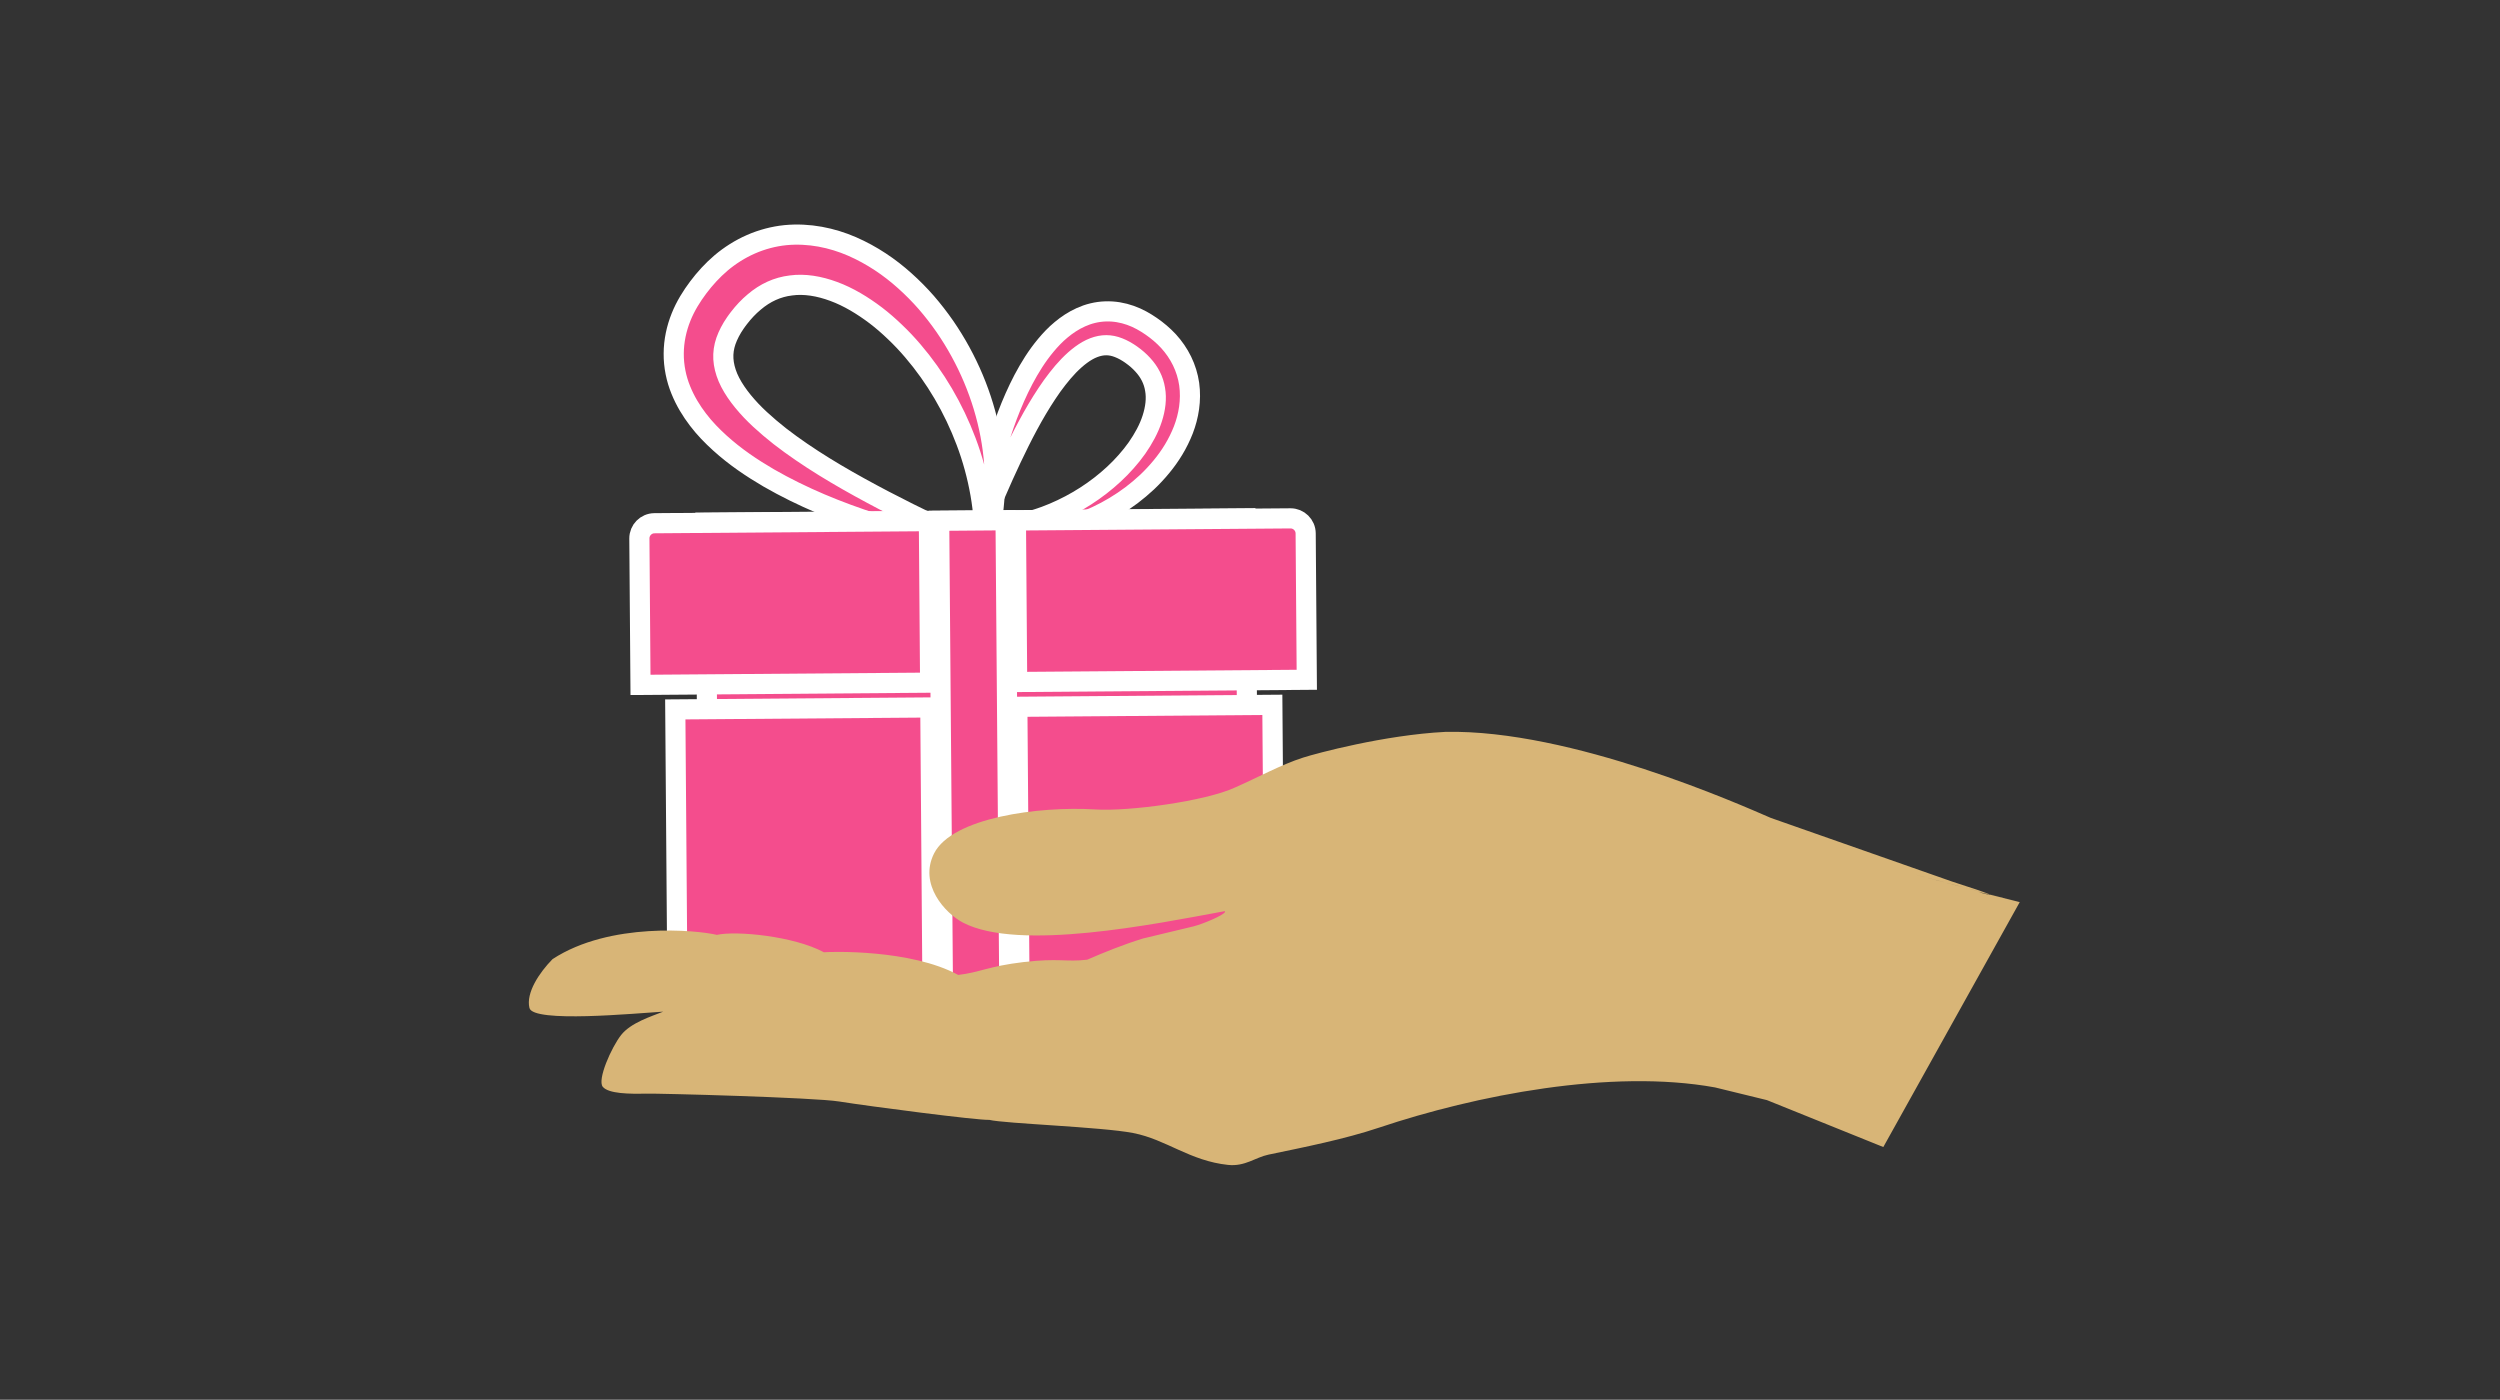 <svg version="1.1" id="Layer_1" xmlns="http://www.w3.org/2000/svg" xmlns:xlink="http://www.w3.org/1999/xlink" viewBox="0 0 768 430" enable-background="new 0 0 768 430" xml:space="preserve">
<rect x="0" y="0" width="768" height="430" fill="#333333" stroke="none"/>
<g>
	<path fill="#F44D8D" stroke="#FFFFFF" stroke-width="6.189" d="M301.328,162.352c0.343-3.939,0.968-7.843,1.715-11.725
		c0.746-3.884,1.661-7.738,2.713-11.57c2.138-7.652,4.845-15.207,8.643-22.478c1.924-3.623,4.113-7.189,6.897-10.52
		c1.391-1.663,2.915-3.289,4.693-4.755c1.768-1.469,3.77-2.819,6.062-3.852c2.279-1.042,4.888-1.699,7.545-1.787
		c2.66-0.1,5.31,0.374,7.683,1.219c2.373,0.832,4.526,2.083,6.371,3.354c1.883,1.3,3.695,2.812,5.33,4.583
		c1.621,1.778,3.046,3.823,4.14,6.067c1.096,2.242,1.848,4.676,2.198,7.133c0.678,4.943-0.159,9.795-1.792,14.032
		c-1.657,4.25-3.997,8.024-6.744,11.337c-1.371,1.66-2.829,3.224-4.365,4.683c-1.547,1.45-3.161,2.806-4.832,4.072
		c-6.702,5.03-14.34,8.604-22.32,10.457c-3.99,0.913-8.056,1.407-12.097,1.38C309.133,163.964,305.125,163.449,301.328,162.352z
		 M301.328,162.352c3.949-0.094,7.804-0.537,11.539-1.345c3.731-0.815,7.345-1.963,10.794-3.426
		c6.896-2.915,13.211-6.978,18.532-11.921c1.332-1.23,2.594-2.523,3.774-3.869c1.187-1.339,2.305-2.723,3.312-4.16
		c2.001-2.878,3.675-5.916,4.672-9.019c1.008-3.091,1.396-6.201,0.892-9.005c-0.449-2.811-1.736-5.346-3.778-7.548
		c-1.002-1.114-2.189-2.141-3.508-3.074l-0.477-0.329l-0.526-0.344c-0.324-0.207-0.648-0.401-0.974-0.581
		c-0.65-0.363-1.305-0.66-1.946-0.917c-2.585-1.019-4.99-1.009-7.614-0.019c-2.623,0.989-5.266,3.065-7.688,5.542
		c-1.213,1.247-2.362,2.617-3.48,4.045c-1.122,1.426-2.193,2.927-3.217,4.477c-4.127,6.203-7.653,13.043-10.961,20.021
		C307.368,147.873,304.327,155.056,301.328,162.352z"/>
	<path fill="#F44D8D" stroke="#FFFFFF" stroke-width="6.189" d="M302.473,168.699c-5.755-0.736-11.442-1.885-17.089-3.211
		c-5.651-1.323-11.248-2.895-16.804-4.667c-11.093-3.59-22.009-8.008-32.445-14.01c-5.197-3.036-10.297-6.458-15.015-10.738
		c-2.355-2.139-4.65-4.471-6.694-7.163c-2.048-2.682-3.91-5.696-5.287-9.118c-1.392-3.405-2.202-7.268-2.171-11.17
		c0.011-3.904,0.864-7.762,2.243-11.192c1.362-3.429,3.322-6.512,5.296-9.142c2.02-2.685,4.344-5.251,7.037-7.542
		c2.703-2.271,5.786-4.24,9.143-5.709c3.353-1.473,6.966-2.432,10.59-2.8c7.288-0.7,14.353,0.816,20.467,3.464
		c6.134,2.681,11.527,6.336,16.223,10.562c2.353,2.109,4.559,4.338,6.606,6.679c2.035,2.354,3.927,4.801,5.684,7.325
		c6.977,10.127,11.764,21.541,14.006,33.351c1.101,5.904,1.583,11.896,1.302,17.818
		C305.303,157.351,304.308,163.197,302.473,168.699z M302.473,168.699c0.099-5.797-0.322-11.475-1.287-16.999
		c-0.972-5.52-2.441-10.886-4.382-16.031c-3.863-10.286-9.445-19.786-16.377-27.882c-1.725-2.026-3.545-3.954-5.449-5.764
		c-1.894-1.82-3.854-3.542-5.903-5.104c-4.102-3.104-8.456-5.74-12.947-7.386c-4.473-1.663-9.008-2.415-13.15-1.844
		c-4.148,0.491-7.942,2.229-11.292,5.09c-1.692,1.404-3.27,3.084-4.714,4.962l-0.512,0.681l-0.536,0.751
		c-0.321,0.462-0.625,0.927-0.909,1.393c-0.571,0.932-1.045,1.874-1.46,2.797c-1.648,3.731-1.776,7.259-0.481,11.164
		c1.293,3.905,4.182,7.903,7.669,11.602c1.755,1.853,3.697,3.617,5.724,5.342c2.024,1.73,4.161,3.389,6.372,4.985
		c8.85,6.42,18.67,11.995,28.706,17.261C281.604,158.983,291.955,163.869,302.473,168.699z"/>
	
		<rect x="217.208" y="159.98" transform="matrix(1 -0.008 0.008 1 -1.766 2.308)" fill="#F44D8D" stroke="#FFFFFF" stroke-width="6.189" width="165.875" height="143.091"/>
	
		<rect x="227.862" y="221.302" transform="matrix(-0.008 -1 1 -0.008 70.181 532.642)" fill="#F44D8D" stroke="#FFFFFF" stroke-width="6.189" width="143.026" height="20.395"/>
	<path fill="#F44D8D" stroke="#FFFFFF" stroke-width="6.189" d="M396.415,159.24l-84.327,0.647l0.38,49.622l88.976-0.683
		l-0.345-44.973C401.08,161.288,398.979,159.22,396.415,159.24z"/>
	<path fill="#F44D8D" stroke="#FFFFFF" stroke-width="6.189" d="M313.187,302.973l73.696-0.564c2.566-0.02,4.627-2.119,4.607-4.686
		l-0.622-81.199l-78.341,0.602L313.187,302.973z"/>
	<path fill="#F44D8D" stroke="#FFFFFF" stroke-width="6.189" d="M196.415,165.424l0.345,44.972l88.975-0.683l-0.38-49.622
		l-84.326,0.646C198.464,160.758,196.396,162.859,196.415,165.424z"/>
	<path fill="#F44D8D" stroke="#FFFFFF" stroke-width="6.189" d="M208.07,299.131c0.02,2.564,2.12,4.633,4.685,4.613l73.698-0.564
		l-0.659-85.85l-78.346,0.6L208.07,299.131z"/>
</g>
<path fill-rule="evenodd" clip-rule="evenodd" fill="#D8B577" d="M578.553,352.371l41.904-75.234c-72.03-18.961,0.875,0.197,0,0
	c-30.345-7.785,8.462,3.066-20.838-6.344c-18.539-6.502-37.091-13.021-55.632-19.533c-9.279-3.996-61.203-27.234-99.93-26.426
	c-18.799,0.947-39.807,6.648-43.672,7.879c-6.837,2.174-13.988,6.146-20.986,9.207c-9.067,4.195-32.449,7.4-42.987,6.742
	c-17.26-1.064-43.918,2.506-49.465,13.51c-4.782,9.467,3.389,18.422,8.939,21.291c17.19,8.873,58.628,0.459,80.397-3.562
	c0.009,0.096,0.016,0.193,0.021,0.291c-0.533,1.018-6.621,3.604-9.632,4.385c-5.19,1.246-10.38,2.494-15.571,3.738
	c-5.944,1.826-12.153,4.332-17.099,6.506c-6.518,0.771-8.749-0.557-19.569,0.727c-10.819,1.285-13.378,3.168-20.069,3.957
	c-14.593-7.938-39.126-7.154-41.272-6.967c-9.229-4.979-26.953-6.674-32.873-5.344c-6.233-1.48-32.902-4.057-50.485,7.455
	c-4.068,4.158-8.209,10.344-7.089,15s32.371,1.668,41.097,1.131c-3.596,1.438-9.966,3.389-12.946,7.191
	c-2.98,3.801-7.397,13.768-5.619,15.906c1.779,2.139,8.214,2.201,13.133,2.09c4.077-0.102,51.737,1.178,59.425,2.408
	c9.038,1.453,42.733,5.838,46.149,5.648c4.713,1.16,34.545,2.158,44.235,4.047c10.191,1.986,17.363,8.553,29.141,9.793
	c5.189,0.555,8.434-2.324,12.386-3.15c11.039-2.303,23.378-4.74,34.034-8.311c29.721-9.957,71.33-18.119,103.166-12.344
	c5.327,1.299,10.644,2.6,15.957,3.902"/>
<path fill-rule="evenodd" clip-rule="evenodd" fill="#D8B577" d="M578.144,353.73"/>
</svg>
